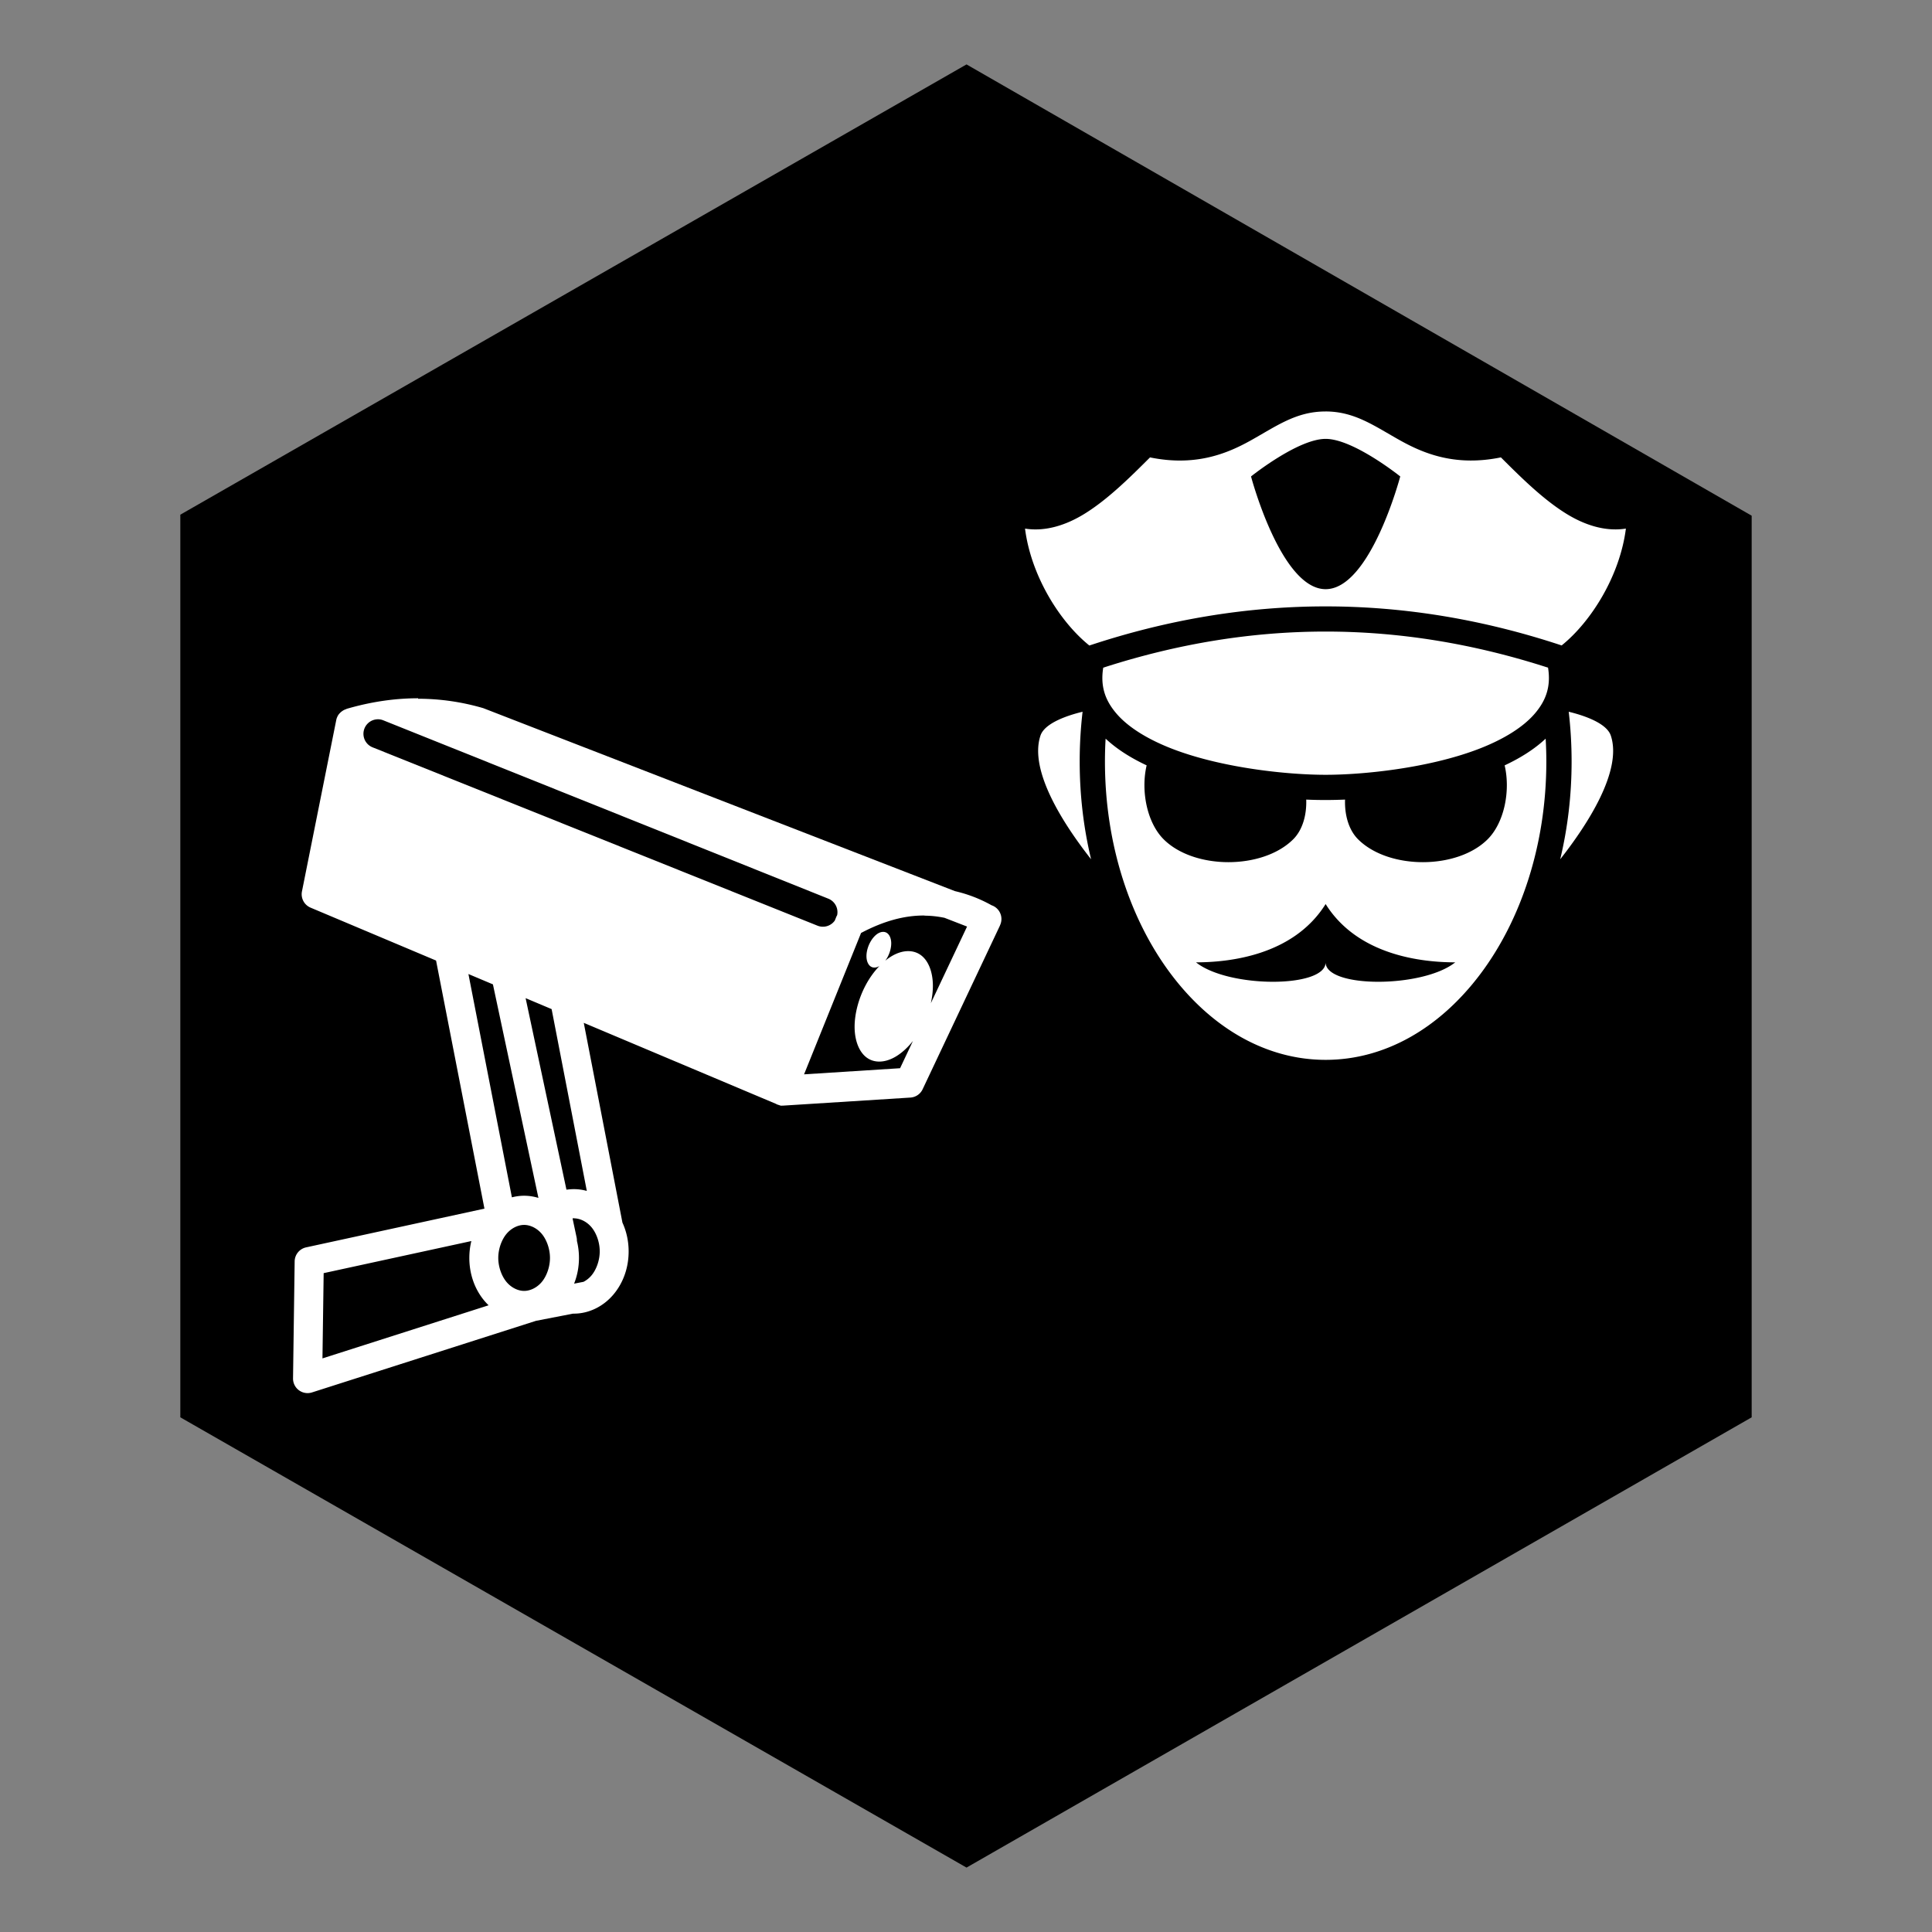 <?xml version="1.0" encoding="UTF-8" standalone="no"?>
<!-- Created with Inkscape (http://www.inkscape.org/) -->

<svg
   xmlns:dc="http://purl.org/dc/elements/1.1/"
   xmlns:cc="http://creativecommons.org/ns#"
   xmlns:rdf="http://www.w3.org/1999/02/22-rdf-syntax-ns#"
   xmlns:svg="http://www.w3.org/2000/svg"
   xmlns="http://www.w3.org/2000/svg"
   xmlns:sodipodi="http://sodipodi.sourceforge.net/DTD/sodipodi-0.dtd"
   xmlns:inkscape="http://www.inkscape.org/namespaces/inkscape"
   width="150"
   height="150"
   viewBox="0 0 150 150"
   version="1.1"
   id="svg5256"
   inkscape:version="0.92.4 (5da689c313, 2019-01-14)"
   sodipodi:docname="security-guardcamera.svg">
  <rect x="0" y="0" width="150" height="150" fill="#808080" stroke="none"/>
  <defs
     id="defs5250">
    <inkscape:perspective
       sodipodi:type="inkscape:persp3d"
       inkscape:vp_x="0 : 75 : 1"
       inkscape:vp_y="0 : 1000 : 0"
       inkscape:vp_z="150 : 75 : 1"
       inkscape:persp3d-origin="75 : 50 : 1"
       id="perspective5044" />
  </defs>
  <sodipodi:namedview
     id="base"
     pagecolor="#ffffff"
     bordercolor="#666666"
     borderopacity="1.0"
     inkscape:pageopacity="0.0"
     inkscape:pageshadow="2"
     inkscape:zoom="3.959798"
     inkscape:cx="17.856804"
     inkscape:cy="60.897794"
     inkscape:document-units="px"
     inkscape:current-layer="layer1"
     showgrid="false"
     inkscape:pagecheckerboard="true"
     units="px"
     inkscape:window-width="2880"
     inkscape:window-height="1526"
     inkscape:window-x="-11"
     inkscape:window-y="1609"
     inkscape:window-maximized="1"
     inkscape:snap-global="false">
    <sodipodi:guide
       position="135.629,39.977"
       orientation="35.023,-60.629"
       id="guide4518"
       inkscape:locked="false" />
    <sodipodi:guide
       position="75,4.955"
       orientation="-35.023,-60.629"
       id="guide4520"
       inkscape:locked="false" />
    <sodipodi:guide
       position="14.371,39.977"
       orientation="-70.045,0"
       id="guide4522"
       inkscape:locked="false" />
    <sodipodi:guide
       position="14.371,110.023"
       orientation="-35.023,60.629"
       id="guide4524"
       inkscape:locked="false" />
    <sodipodi:guide
       position="75,145.045"
       orientation="35.023,60.629"
       id="guide4526"
       inkscape:locked="false" />
    <sodipodi:guide
       position="135.629,110.023"
       orientation="70.045,0"
       id="guide4528"
       inkscape:locked="false" />
  </sodipodi:namedview>
  <g
     inkscape:label="Layer 1"
     inkscape:groupmode="layer"
     id="layer1">
    <path
       id="path823"
       d="M 136,110.04 75.04,144.999 14,110.04 V 39.96 L 75.04,5.001 136,40.04 Z"
       style="fill:#000000;fill-opacity:1;fill-rule:nonzero;stroke:none"
       inkscape:connector-curvature="0" />
    <path
       inkscape:connector-curvature="0"
       style="display:inline;fill:#ffffff;stroke:none;stroke-width:0.795;stroke-linecap:round;stroke-linejoin:round;stroke-miterlimit:4;stroke-dasharray:none;stroke-opacity:1"
       d="m 32.463,54.214 c -1.761,-6.08e-4 -3.613,0.255 -5.562,0.824 a 1.129,1.129 0 0 0 -0.018,0.017 1.129,1.129 0 0 0 -0.059,0.02 1.129,1.129 0 0 0 -0.047,0.016 1.129,1.129 0 0 0 -0.056,0.028 1.129,1.129 0 0 0 -0.045,0.023 1.129,1.129 0 0 0 -0.055,0.032 1.129,1.129 0 0 0 -0.041,0.028 1.129,1.129 0 0 0 -0.051,0.037 1.129,1.129 0 0 0 -0.041,0.03 1.129,1.129 0 0 0 -0.047,0.043 1.129,1.129 0 0 0 -0.036,0.034 1.129,1.129 0 0 0 -0.045,0.047 1.129,1.129 0 0 0 -0.032,0.035 1.129,1.129 0 0 0 -0.041,0.054 1.129,1.129 0 0 0 -0.027,0.037 1.129,1.129 0 0 0 -0.032,0.057 1.129,1.129 0 0 0 -0.023,0.041 1.129,1.129 0 0 0 -0.027,0.06 1.129,1.129 0 0 0 -0.018,0.045 1.129,1.129 0 0 0 -0.023,0.06 1.129,1.129 0 0 0 -0.014,0.046 1.129,1.129 0 0 0 -0.018,0.083 L 23.444,69.208 a 1.129,1.129 0 0 0 0.668,1.261 l 9.744,4.108 3.756,19.261 -13.844,3.007 a 1.129,1.129 0 0 0 -0.891,1.088 l -0.126,9.084 a 1.129,1.129 0 0 0 1.47,1.091 l 17.4,-5.561 2.866,-0.556 c 0.023,0 0.041,0 0.063,0 1.183,0 2.297,-0.563 3.074,-1.482 0.777,-0.917 1.184,-2.113 1.183,-3.345 v 0 c 6.74e-4,-0.781 -0.163,-1.549 -0.481,-2.24 l -3.002,-15.511 14.941,6.298 a 1.129,1.129 0 0 0 0.018,0.018 1.129,1.129 0 0 0 0.065,0.023 1.129,1.129 0 0 0 0.041,0.018 1.129,1.129 0 0 0 0.065,0.018 1.129,1.129 0 0 0 0.05,0.018 1.129,1.129 0 0 0 0.057,0.018 1.129,1.129 0 0 0 0.057,0.018 1.129,1.129 0 0 0 0.051,0 1.129,1.129 0 0 0 0.064,0 1.129,1.129 0 0 0 0.045,0 l 9.908,-0.627 a 1.129,1.129 0 0 0 0.947,-0.646 l 6.002,-12.706 h 9.6e-4 a 1.129,1.129 0 0 0 0.002,-0.017 1.129,1.129 0 0 0 -0.654,-1.562 c -0.925,-0.518 -1.877,-0.873 -2.845,-1.098 L 37.565,54.998 a 1.129,1.129 0 0 0 -0.095,-0.032 c -1.582,-0.457 -3.251,-0.714 -5.011,-0.715 z m -3.13,1.63 a 1.129,1.129 0 0 1 0.438,0.086 l 34.54,13.843 a 1.13,1.13 0 0 1 0.685,1.282 1.129,1.129 0 0 0 -0.084,0.173 l -0.1,0.246 a 1.13,1.13 0 0 1 -1.341,0.396 L 28.932,58.024 a 1.129,1.129 0 0 1 0.401,-2.179 z m 42.446,15.249 c 0.523,0 1.039,0.06 1.552,0.166 l 1.751,0.679 -2.812,5.953 c 0.108,-0.482 0.164,-0.96 0.159,-1.409 -0.014,-1.037 -0.349,-1.895 -0.932,-2.324 -0.583,-0.429 -1.388,-0.413 -2.183,0.03 -0.196,0.11 -0.393,0.245 -0.583,0.401 0.073,-0.098 0.141,-0.204 0.2,-0.319 0.168,-0.327 0.267,-0.707 0.264,-1.043 -0.004,-0.337 -0.112,-0.623 -0.304,-0.769 -0.096,-0.073 -0.207,-0.11 -0.327,-0.107 -0.12,0 -0.25,0.039 -0.375,0.11 -0.25,0.144 -0.485,0.418 -0.653,0.746 -0.168,0.328 -0.267,0.707 -0.264,1.043 0.004,0.337 0.112,0.623 0.304,0.769 0.192,0.145 0.451,0.136 0.702,-0.017 -0.406,0.423 -0.778,0.938 -1.08,1.511 -0.547,1.035 -0.858,2.233 -0.846,3.27 0.014,1.037 0.356,1.899 0.939,2.328 0.583,0.429 1.381,0.41 2.175,-0.032 0.496,-0.277 0.985,-0.715 1.415,-1.257 l -0.999,2.115 -7.454,0.475 4.425,-10.976 c 1.739,-0.92 3.359,-1.368 4.926,-1.354 z m -35.41,4.531 1.902,0.802 3.532,16.579 c -0.357,-0.108 -0.73,-0.168 -1.11,-0.168 -0.324,0 -0.641,0.045 -0.949,0.124 L 36.369,75.626 Z m 4.437,1.871 2.022,0.852 2.732,14.116 c -0.324,-0.09 -0.661,-0.138 -1.003,-0.138 -0.195,0 -0.388,0.018 -0.578,0.041 L 40.807,77.49 Z m 3.75,17.096 c 0.459,0 0.981,0.235 1.363,0.686 0.382,0.451 0.645,1.175 0.644,1.876 0.001,0.702 -0.263,1.425 -0.644,1.876 -0.181,0.214 -0.394,0.378 -0.616,0.492 l -0.73,0.141 c 0.25,-0.626 0.378,-1.307 0.378,-1.999 v 0 c 4.57e-4,-0.449 -0.054,-0.892 -0.16,-1.32 a 1.129,1.129 0 0 0 -0.023,-0.267 l -0.315,-1.48 c 0.036,0 0.069,-0.018 0.104,-0.018 z m -3.863,0.511 c 0.459,0 0.981,0.235 1.363,0.686 0.382,0.451 0.645,1.175 0.644,1.876 9.5e-4,0.702 -0.263,1.426 -0.644,1.876 -0.382,0.451 -0.904,0.686 -1.363,0.686 -0.459,0 -0.978,-0.235 -1.36,-0.686 -0.382,-0.451 -0.648,-1.175 -0.647,-1.876 -9.61e-4,-0.701 0.265,-1.425 0.647,-1.876 0.382,-0.451 0.901,-0.686 1.36,-0.686 z m -4.098,1.258 c -0.104,0.423 -0.156,0.861 -0.156,1.304 v 0 c -0.001,1.232 0.405,2.428 1.182,3.345 0.1,0.116 0.205,0.229 0.314,0.334 l -12.899,4.123 0.093,-6.619 11.465,-2.491 z"
       id="path6899" />
    <path
       inkscape:connector-curvature="0"
       style="display:inline;opacity:1;vector-effect:none;fill:#ffffff;fill-opacity:1;stroke:none;stroke-width:0.556;stroke-linecap:round;stroke-linejoin:round;stroke-miterlimit:4;stroke-dasharray:none;stroke-dashoffset:0;stroke-opacity:1"
       d="m 102.909,31.945 c 2.288,0 3.806,1.142 5.843,2.273 1.93,1.072 4.357,1.992 7.778,1.293 1.624,1.623 3.274,3.247 5.033,4.346 1.44,0.9 3.058,1.436 4.671,1.183 -0.463,3.643 -2.675,7.206 -4.988,9.072 -6.099,-2.021 -12.212,-3.032 -18.326,-3.032 -6.119,0 -12.239,1.013 -18.343,3.038 -2.315,-1.864 -4.531,-5.431 -4.994,-9.077 1.613,0.254 3.232,-0.283 4.671,-1.182 1.759,-1.1 3.409,-2.723 5.033,-4.346 3.422,0.699 5.848,-0.221 7.778,-1.293 2.037,-1.132 3.555,-2.273 5.843,-2.273 z m 0.013,2.129 c -2.159,0 -5.792,2.917 -5.792,2.917 0,0 2.312,8.752 5.792,8.752 3.481,0 5.793,-8.752 5.793,-8.752 0,0 -3.634,-2.917 -5.793,-2.917 z m 0,14.96 c 5.751,0 11.502,0.94 17.268,2.804 0.237,1.467 -0.165,2.558 -1.029,3.566 -0.965,1.126 -2.585,2.081 -4.506,2.801 -3.841,1.44 -8.822,1.95 -11.733,1.95 -2.91,0 -7.891,-0.51 -11.732,-1.95 -1.921,-0.72 -3.541,-1.675 -4.506,-2.801 -0.865,-1.008 -1.267,-2.099 -1.029,-3.566 5.765,-1.863 11.516,-2.804 17.267,-2.804 z m 18.872,6.226 c 1.07,0.259 2.934,0.847 3.269,1.851 0.915,2.745 -1.843,6.95 -3.929,9.603 0.575,-2.397 0.885,-4.947 0.885,-7.591 0,-1.313 -0.077,-2.604 -0.224,-3.863 z m -37.743,0 a 33.323,33.323 0 0 0 -0.224,3.863 c 0,2.644 0.31,5.194 0.885,7.591 -2.086,-2.653 -4.845,-6.858 -3.93,-9.603 0.335,-1.004 2.199,-1.592 3.269,-1.851 z m 35.954,2.089 c 0.033,0.586 0.052,1.177 0.052,1.775 0,6.468 -1.975,12.306 -5.11,16.483 -3.134,4.178 -7.376,6.68 -12.025,6.68 -4.649,0 -8.89,-2.502 -12.025,-6.68 -3.134,-4.178 -5.109,-10.015 -5.109,-16.483 0,-0.598 0.017,-1.189 0.052,-1.775 0.893,0.834 1.985,1.511 3.185,2.073 -0.465,1.983 0.029,4.449 1.318,5.738 2.372,2.371 7.692,2.371 10.064,0 0.735,-0.735 1.05,-1.905 1.008,-3.08 0.538,0.025 1.046,0.033 1.507,0.033 0.462,0 0.97,-0.012 1.508,-0.033 -0.042,1.174 0.274,2.345 1.008,3.08 2.372,2.371 7.692,2.371 10.064,0 1.289,-1.289 1.783,-3.754 1.318,-5.737 1.201,-0.562 2.292,-1.239 3.185,-2.074 z m -17.083,12.84 c -2.516,4.024 -7.548,4.527 -10.064,4.527 2.516,2.012 10.063,2.012 10.063,0 0,2.012 7.548,2.012 10.064,0 -2.516,0 -7.548,-0.503 -10.064,-4.527 z"
       id="path7011" />
  </g>
</svg>
